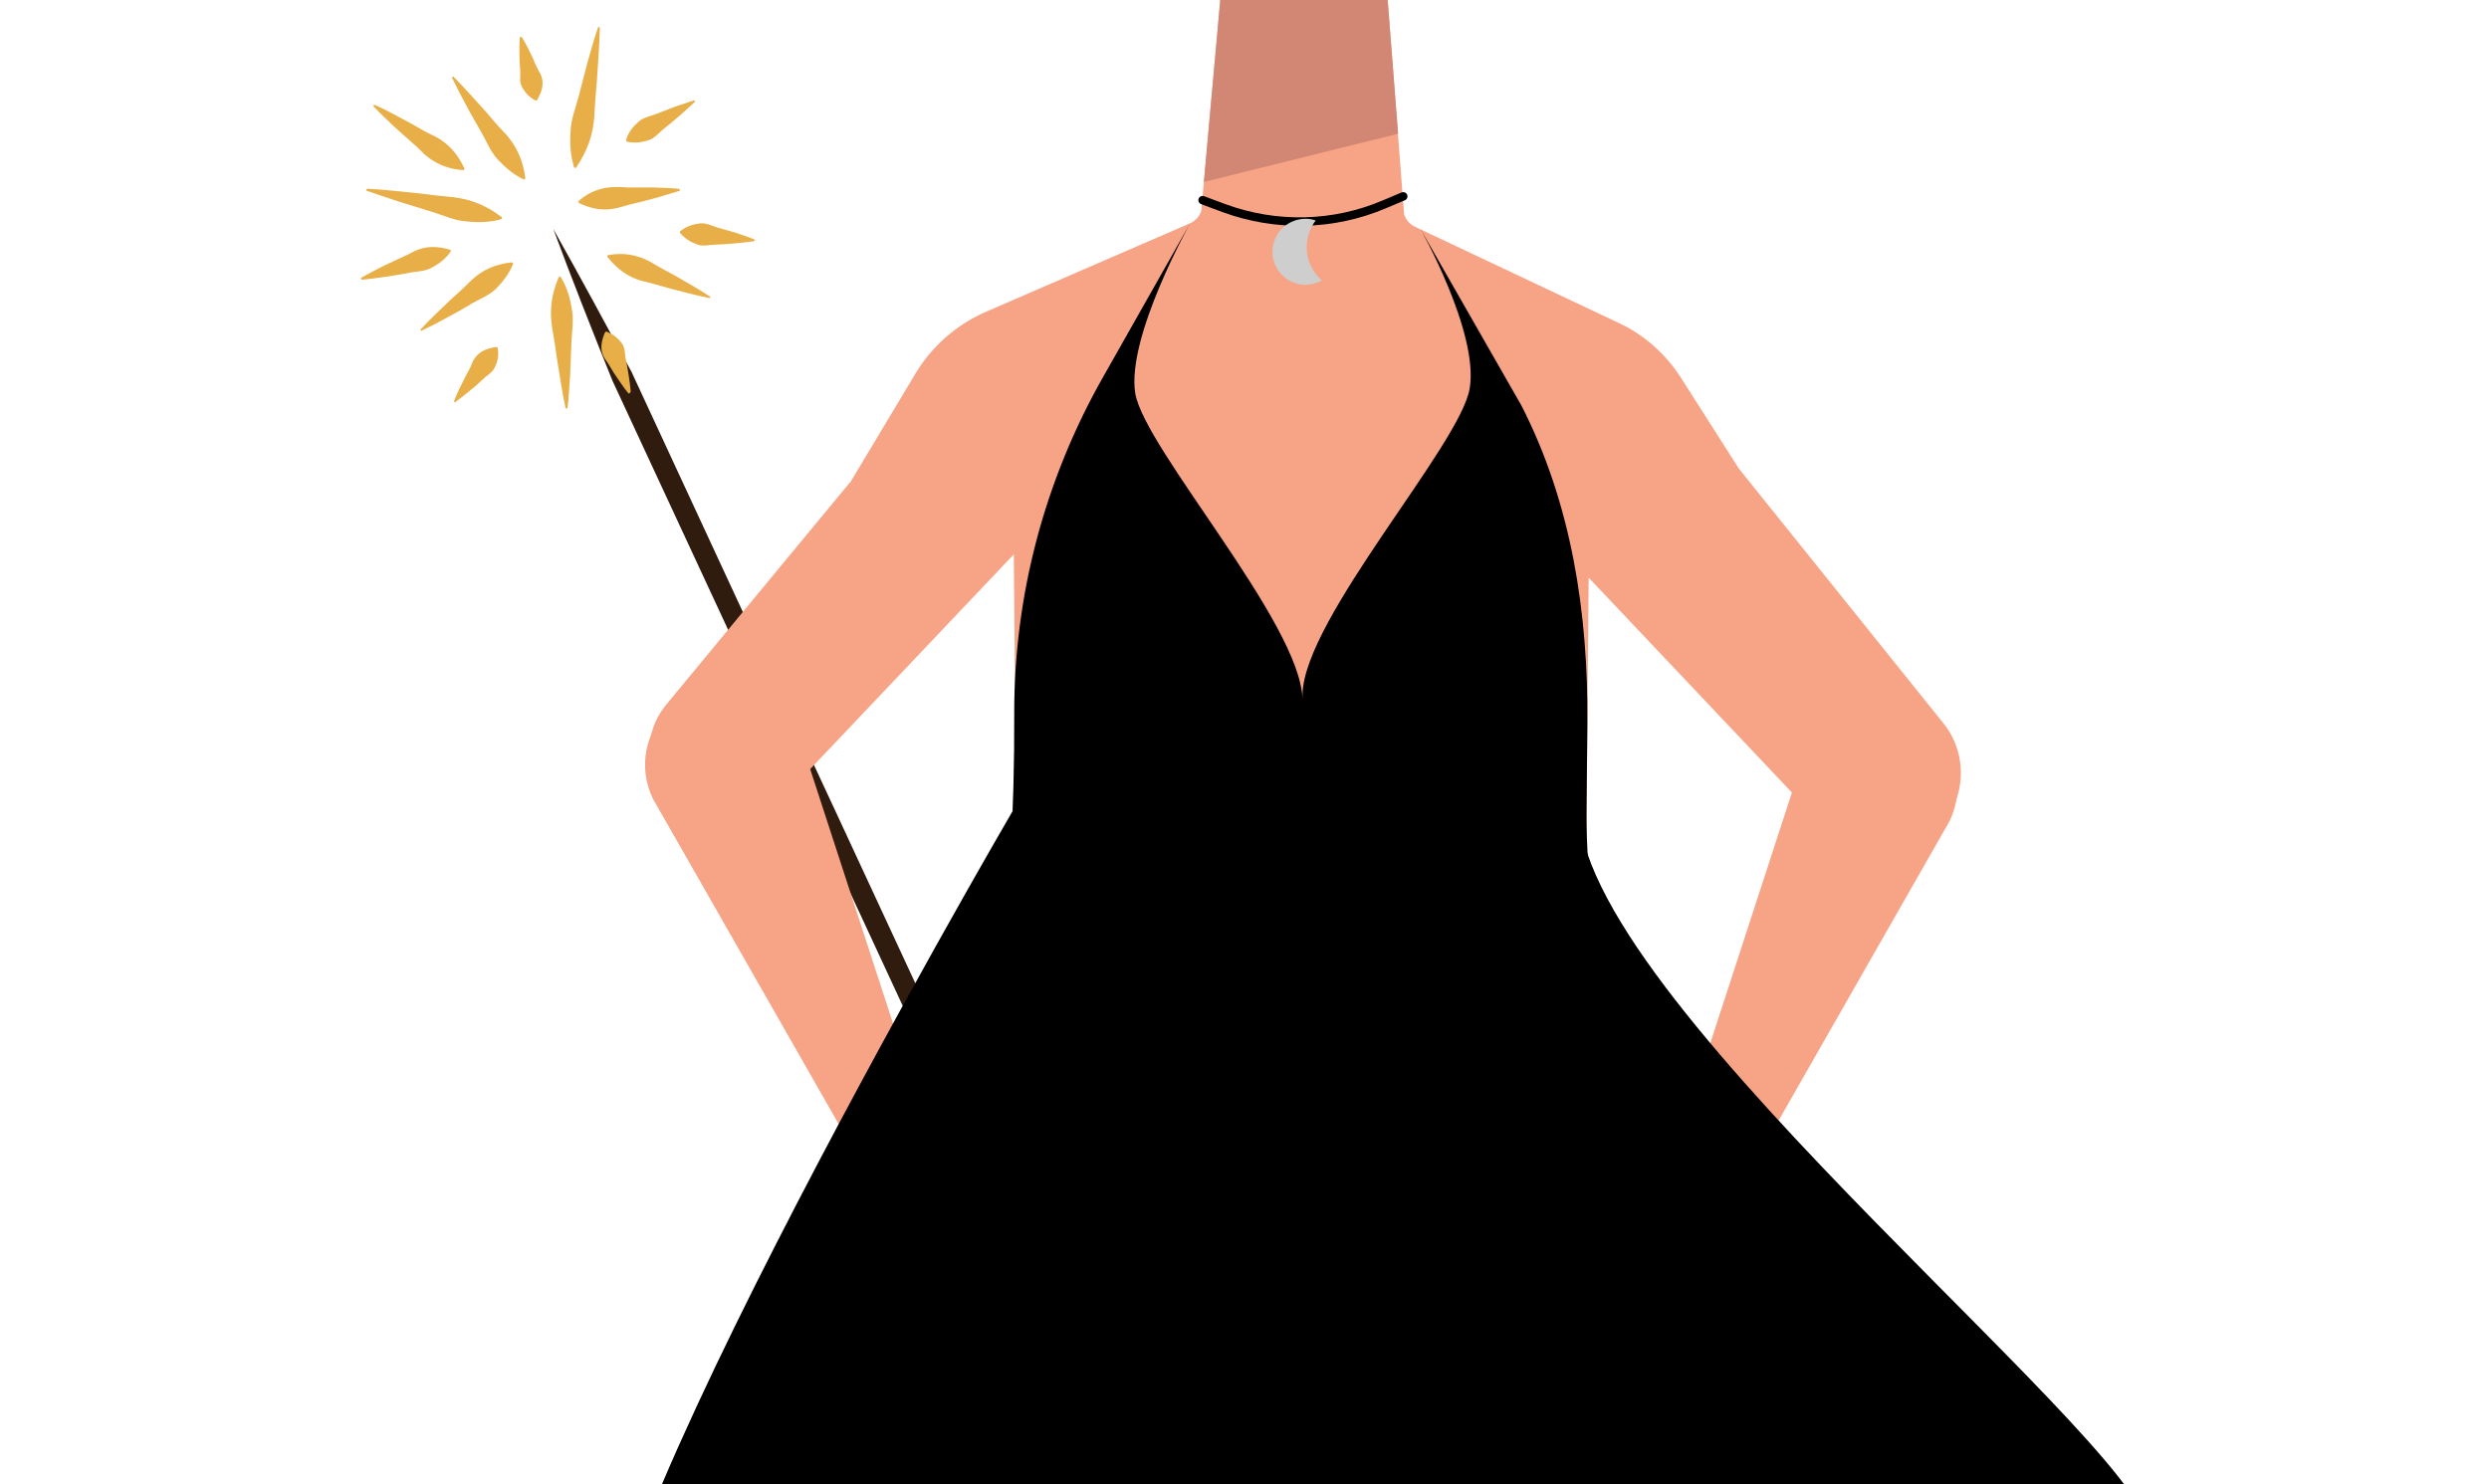 <?xml version="1.0" encoding="utf-8"?>
<!-- Generator: Adobe Illustrator 26.0.2, SVG Export Plug-In . SVG Version: 6.00 Build 0)  -->
<svg version="1.1" id="Calque_1" xmlns="http://www.w3.org/2000/svg" xmlns:xlink="http://www.w3.org/1999/xlink" x="0px" y="0px"
	 viewBox="0 0 588 350.8" style="enable-background:new 0 0 588 350.8;" xml:space="preserve">
<style type="text/css">
	.st0{fill:#301C0F;}
	.st1{fill:#F7A386;}
	.st2{fill:#D18774;}
	.st3{fill:none;stroke:#000000;stroke-width:2;stroke-linecap:round;stroke-miterlimit:10;}
	.st4{fill:#CECECE;}
	.st5{fill:#E8AF49;}
</style>
<g>
	<g>
		<path class="st0" d="M130.7,54.1c6.3,11.2,12.4,22.5,18.5,33.8c10.2,22,37.9,81.8,48.5,104.5c10.6,22.9,38.2,82.3,48.5,104.5
			c4.7,11.9,9.4,23.9,13.9,35.9c-6.3-11.2-12.4-22.5-18.4-33.8c-10.2-21.9-37.9-81.8-48.5-104.5C182.6,171.6,155,112.2,144.7,90
			C139.9,78.1,135.2,66.2,130.7,54.1L130.7,54.1z"/>
	</g>
	<path class="st1" d="M459.1,170.9L411,111c-0.1-0.1-0.2-0.3-0.3-0.4L397,89.1c-3.5-5.4-8.4-9.8-14.2-12.6l-48.5-22.9
		c-1.3-0.6-2.2-1.7-2.6-3l-3.9-50.8h-39.5l-4.5,50c-0.4,1.3-1.3,2.3-2.5,2.9l-48.2,20.9c-7,3-13,8.2-16.9,14.8l-15.1,25.2
		c-0.1,0.2-0.2,0.4-0.4,0.5l-43.3,52.4c-6.2,7.5-5.2,18.6,2.3,24.8c7.5,6.2,18.6,5.2,24.9-2.3c0.1-0.1,0.2-0.2,0.2-0.3l54.7-57.7
		l0.7,77.6c0,0.2,0,0.4,0,0.6l-15.4,127.9c-1.1,9.4,5.1,18,14.3,20c0,0,50.5,13.7,67.8,14.4c17.9,0.7,71-9.5,71-9.5
		c0.1,0,0.2,0,0.2,0c10-1.5,16.8-10.7,15.4-20.7l-18.8-127.7c0-0.2,0-0.5,0-0.7c0-5.1,0.5-64.7,0.6-76.4l55.7,58.9
		c6.9,7.4,18.6,8,26.2,1.2C464.4,189.8,465.3,178.6,459.1,170.9z"/>
	<polygon class="st2" points="288.3,-0.3 327.8,-0.3 330.3,31.6 284.4,43 	"/>
	<path d="M397,342.8l-20.2-125.2c-1.4-8.8-2.1-17.7-2-26.6l0.2-20.2c0.2-25.8-3.7-51.8-15.6-75L335.5,54c0,0,13.9,24.5,11.7,37.8
		c-2.2,13.3-39,54.2-39.5,72.2v1.2c-0.5-18-37.2-59-39.5-72.2c-2.2-13.3,13.1-40.5,13.1-40.5l-20.6,36.4c-14,24.6-21.2,52.1-21.1,80
		l0,0c0.1,22.5-1.2,45-4,67.4L219.3,349c-6.2,50.7,44.6,21.8,87.4,71.4c6.3,7.3,38,27.4,42,18.7c21.2-46.1,52.1-47.7,50.1-79.9
		C398.4,353.7,397.9,348.2,397,342.8z"/>
	<g>
		<path class="st1" d="M258.8,313.7c2,0.8-22.5-31.2-22.5-31.2L236,276c-0.1-2.1-2.2-3.6-4.2-2.9l-4.8,1.5l0,0
			c-6.5-9.3-11.6-19.4-15.2-30.2l-21.1-64.8l-4.3-7.7c-4.6-8.2-14.7-11.6-23.3-7.7c-9.2,4.1-13.2,14.9-9.1,24c0.1,0.3,0.3,0.7,0.5,1
			l54.4,95.3c4.4,7.7,9.9,14.7,16.4,20.7c2,1.8,4,3.5,5.9,4.8c5.7,3.8,18.1,12.2,25.2,17.1c1.7,1.2,4-0.2,3.7-2.3L258.8,313.7z"/>
		<path class="st1" d="M356,319c-2,0.8,22.5-31.2,22.5-31.2l0.3-6.5c0.1-2.1,2.2-3.6,4.2-2.9l4.8,1.5l0,0
			c6.5-9.3,11.6-19.4,15.2-30.2l21.1-64.8l4.3-7.7c4.6-8.2,14.7-11.6,23.3-7.7c9.2,4.1,13.2,14.9,9.1,24c-0.1,0.3-0.3,0.7-0.5,1
			l-54.4,95.3c-4.4,7.7-9.9,14.7-16.4,20.7c-2,1.8-4,3.5-5.9,4.8c-5.7,3.8-18.1,12.2-25.2,17.1c-1.7,1.2-4-0.2-3.7-2.3L356,319z"/>
	</g>
	<path d="M239.2,191.7c0,0-117.8,201.9-93.6,212.6c24.2,10.7,37.7,5.6,46.1,18s26.4,12.9,32.1,28.7c5.6,15.7,37.7,12.7,50.6,21.7
		s23.2-4.7,41.2,0.9s32.5,12.8,55,7.7s16.8-28.1,35.7-30.4c18.9-2.2-5.3-7.9,26.2-18.6c31.5-10.7,13.5-27.6,42.7-36
		s6.2-25.3,29.8-30.9c23.6-5.6-111.8-109.9-130-163.7"/>
	<path class="st3" d="M284.1,47.3l5.1,1.9c12.3,4.5,25.8,4.2,37.8-0.9l4.5-1.9"/>
	<path class="st4" d="M308.7,58.4c0-2.4,0.8-4.5,2.1-6.3c-0.8-0.3-1.6-0.4-2.4-0.4c-4.3,0-7.8,3.5-7.8,7.8s3.5,7.8,7.8,7.8
		c1.4,0,2.7-0.4,3.9-1C310,64.3,308.7,61.5,308.7,58.4z"/>
	<g>
		<path class="st5" d="M107.2,18.2c2.5,2.5,5.1,5.5,7.5,8.1c1.4,1.7,3.4,4,4.9,5.5c2.5,2.9,4,6.2,4.5,10.3c0,0.2-0.2,0.4-0.4,0.3
			c-2.5-1.2-4.4-2.9-6.1-4.7c-1.7-1.8-2.6-4.2-3.8-6.3c-0.9-1.6-2.8-4.8-3.6-6.4c-1.2-2.2-2.3-4.3-3.4-6.6
			C106.6,18.3,107,18,107.2,18.2L107.2,18.2z"/>
	</g>
	<g>
		<path class="st5" d="M141.7,6.6c-0.1,4-0.4,8.5-0.7,12.6c-0.2,2.5-0.5,5.9-0.6,8.4c-0.3,4.3-1.7,8.2-4.3,12
			c-0.1,0.2-0.4,0.1-0.5-0.1c-0.9-3-1-5.8-0.8-8.6c0.1-2.8,1.2-5.4,1.9-8.1c0.5-2,1.6-6.1,2.1-8.1c0.8-2.7,1.5-5.4,2.4-8
			C141.3,6.2,141.7,6.3,141.7,6.6L141.7,6.6z"/>
	</g>
	<g>
		<path class="st5" d="M160.5,45.1c-2.8,0.9-5.9,1.8-8.7,2.5c-1.7,0.4-4.1,1-5.8,1.5c-3.1,0.8-6,0.4-9.2-1.1
			c-0.2-0.1-0.2-0.4-0.1-0.5c3.5-3.1,7.3-3.6,11.6-3.2c1.5,0,4.5,0,6,0c2,0.1,4,0.1,6,0.3C160.7,44.7,160.7,45.1,160.5,45.1
			L160.5,45.1z"/>
	</g>
	<g>
		<path class="st5" d="M167.5,70.4c-3.1-0.6-6.5-1.5-9.5-2.3c-1.9-0.5-4.4-1.3-6.3-1.7c-3.3-0.9-5.9-2.8-8.2-5.7
			c-0.1-0.1-0.1-0.3,0.1-0.4c3.6-0.7,6.9-0.1,9.9,1.5c2.6,1.6,5.9,3.2,8.5,4.8c1.9,1.1,3.8,2.2,5.6,3.4
			C168,70.1,167.8,70.5,167.5,70.4L167.5,70.4z"/>
	</g>
	<g>
		<path class="st5" d="M133.6,96.4c-0.8-3.7-1.4-7.8-2-11.5c-0.3-2.3-0.8-5.4-1.2-7.7c-0.6-4-0.1-7.8,1.6-11.7
			c0.1-0.2,0.4-0.2,0.5,0c1.5,2.5,2.2,5,2.6,7.6c0.5,2.6,0,5.2-0.1,7.7c-0.1,1.9-0.2,5.8-0.3,7.7c-0.2,2.6-0.3,5.2-0.6,7.7
			C134.1,96.6,133.7,96.6,133.6,96.4L133.6,96.4z"/>
	</g>
	<g>
		<path class="st5" d="M99.4,77.8c2.2-2.4,4.8-4.8,7.2-7.1c1.5-1.3,3.5-3.2,4.9-4.6c2.6-2.4,5.6-3.7,9.4-4.1c0.2,0,0.4,0.2,0.3,0.4
			c-1,2.4-2.4,4.2-4,5.8s-3.8,2.4-5.7,3.5c-1.4,0.9-4.3,2.5-5.8,3.3c-2,1.1-3.9,2.1-6,3.1C99.5,78.3,99.2,77.9,99.4,77.8L99.4,77.8z
			"/>
	</g>
	<g>
		<path class="st5" d="M86.8,44.6c3.9,0.2,8.3,0.7,12.2,1.1c2.4,0.3,5.7,0.7,8.1,0.9c4.2,0.5,7.9,2,11.4,4.7
			c0.2,0.1,0.1,0.4-0.1,0.5c-2.9,0.8-5.7,0.8-8.4,0.5c-2.7-0.2-5.2-1.4-7.8-2.2c-1.9-0.6-5.9-1.8-7.8-2.4c-2.6-0.9-5.2-1.7-7.7-2.6
			C86.4,45,86.5,44.6,86.8,44.6L86.8,44.6z"/>
	</g>
	<g>
		<path class="st5" d="M123.3,8.8c1,1.6,1.9,3.5,2.7,5.2c0.4,1.1,1.1,2.5,1.7,3.5c0.9,2,0.5,3.9-0.8,6.1c-0.1,0.2-0.3,0.2-0.5,0.1
			c-1.6-0.9-2.5-2-3.1-3.2c-0.7-1.2-0.3-2.5-0.4-3.8c-0.1-1-0.2-2.9-0.2-3.9c0-1.3,0-2.6,0.1-3.9C122.8,8.7,123.2,8.6,123.3,8.8
			L123.3,8.8z"/>
	</g>
	<g>
		<path class="st5" d="M164.1,24.1c-2.2,2.1-4.7,4.3-7.1,6.2c-1.2,0.9-2.2,2.3-3.7,2.8s-3.1,0.8-5.1,0.4c-0.2,0-0.3-0.2-0.3-0.4
			c0.6-2,1.7-3.2,2.9-4.3s2.8-1.3,4.3-1.9c1.1-0.4,3.3-1.3,4.4-1.7c1.5-0.5,3-1,4.5-1.5C164.1,23.6,164.3,24,164.1,24.1L164.1,24.1z
			"/>
	</g>
	<g>
		<path class="st5" d="M178.1,57c-2.9,0.4-6,0.7-8.9,0.8c-1.5,0-3,0.5-4.4,0s-2.8-1.2-4.1-2.7c-0.1-0.1-0.1-0.4,0-0.5
			c1.6-1.2,3.1-1.6,4.6-1.8s2.9,0.6,4.3,1c1.1,0.3,3.2,0.9,4.2,1.2c1.4,0.5,2.8,0.9,4.2,1.5C178.4,56.6,178.4,57,178.1,57L178.1,57z
			"/>
	</g>
	<g>
		<path class="st5" d="M148.4,92.9c-1.2-1.5-2.3-3.2-3.4-4.8c-0.6-1-1.4-2.4-2.1-3.3c-1.2-1.9-1-3.8,0-6.2c0.1-0.2,0.3-0.3,0.5-0.2
			c1.7,0.7,2.7,1.7,3.5,2.7c0.8,1.1,0.7,2.5,0.9,3.7c0.2,0.9,0.6,2.9,0.7,3.8c0.2,1.3,0.4,2.6,0.5,3.9
			C148.8,93,148.5,93.1,148.4,92.9L148.4,92.9z"/>
	</g>
	<g>
		<path class="st5" d="M107.3,94.7c0.7-1.9,1.7-3.8,2.6-5.6c0.6-1.1,1.4-2.5,1.8-3.7c1.1-2.1,2.8-3,5.5-3.4c0.2,0,0.4,0.1,0.4,0.3
			c0.3,1.9-0.1,3.3-0.7,4.5c-0.6,1.3-1.9,1.9-2.9,2.9c-0.7,0.7-2.3,2.1-3.1,2.7c-1.1,0.9-2.1,1.7-3.3,2.6
			C107.5,95.2,107.2,95,107.3,94.7L107.3,94.7z"/>
	</g>
	<g>
		<path class="st5" d="M85.4,65.6c2.3-1.3,5-2.7,7.4-3.8c1.5-0.7,3.6-1.6,5-2.4c2.7-1.3,5.4-1.3,8.5-0.4c0.2,0.1,0.2,0.2,0.2,0.4
			c-1.3,1.9-2.9,3-4.6,3.9c-1.6,0.9-3.6,0.8-5.4,1.2c-1.4,0.3-4.1,0.7-5.4,0.9c-1.8,0.3-3.7,0.5-5.5,0.7
			C85.3,66.1,85.1,65.8,85.4,65.6L85.4,65.6z"/>
	</g>
	<g>
		<path class="st5" d="M88.6,24.8c2.9,1.3,5.9,3,8.7,4.5c1.7,1,4,2.3,5.8,3.1c3,1.7,5.1,4.1,6.6,7.4c0.1,0.2,0,0.3-0.2,0.4
			c-3.7-0.2-6.7-1.5-9.3-3.8c-2.1-2.2-5-4.5-7.2-6.6c-1.6-1.5-3.2-3-4.7-4.6C88.1,25,88.3,24.7,88.6,24.8L88.6,24.8z"/>
	</g>
</g>
</svg>
